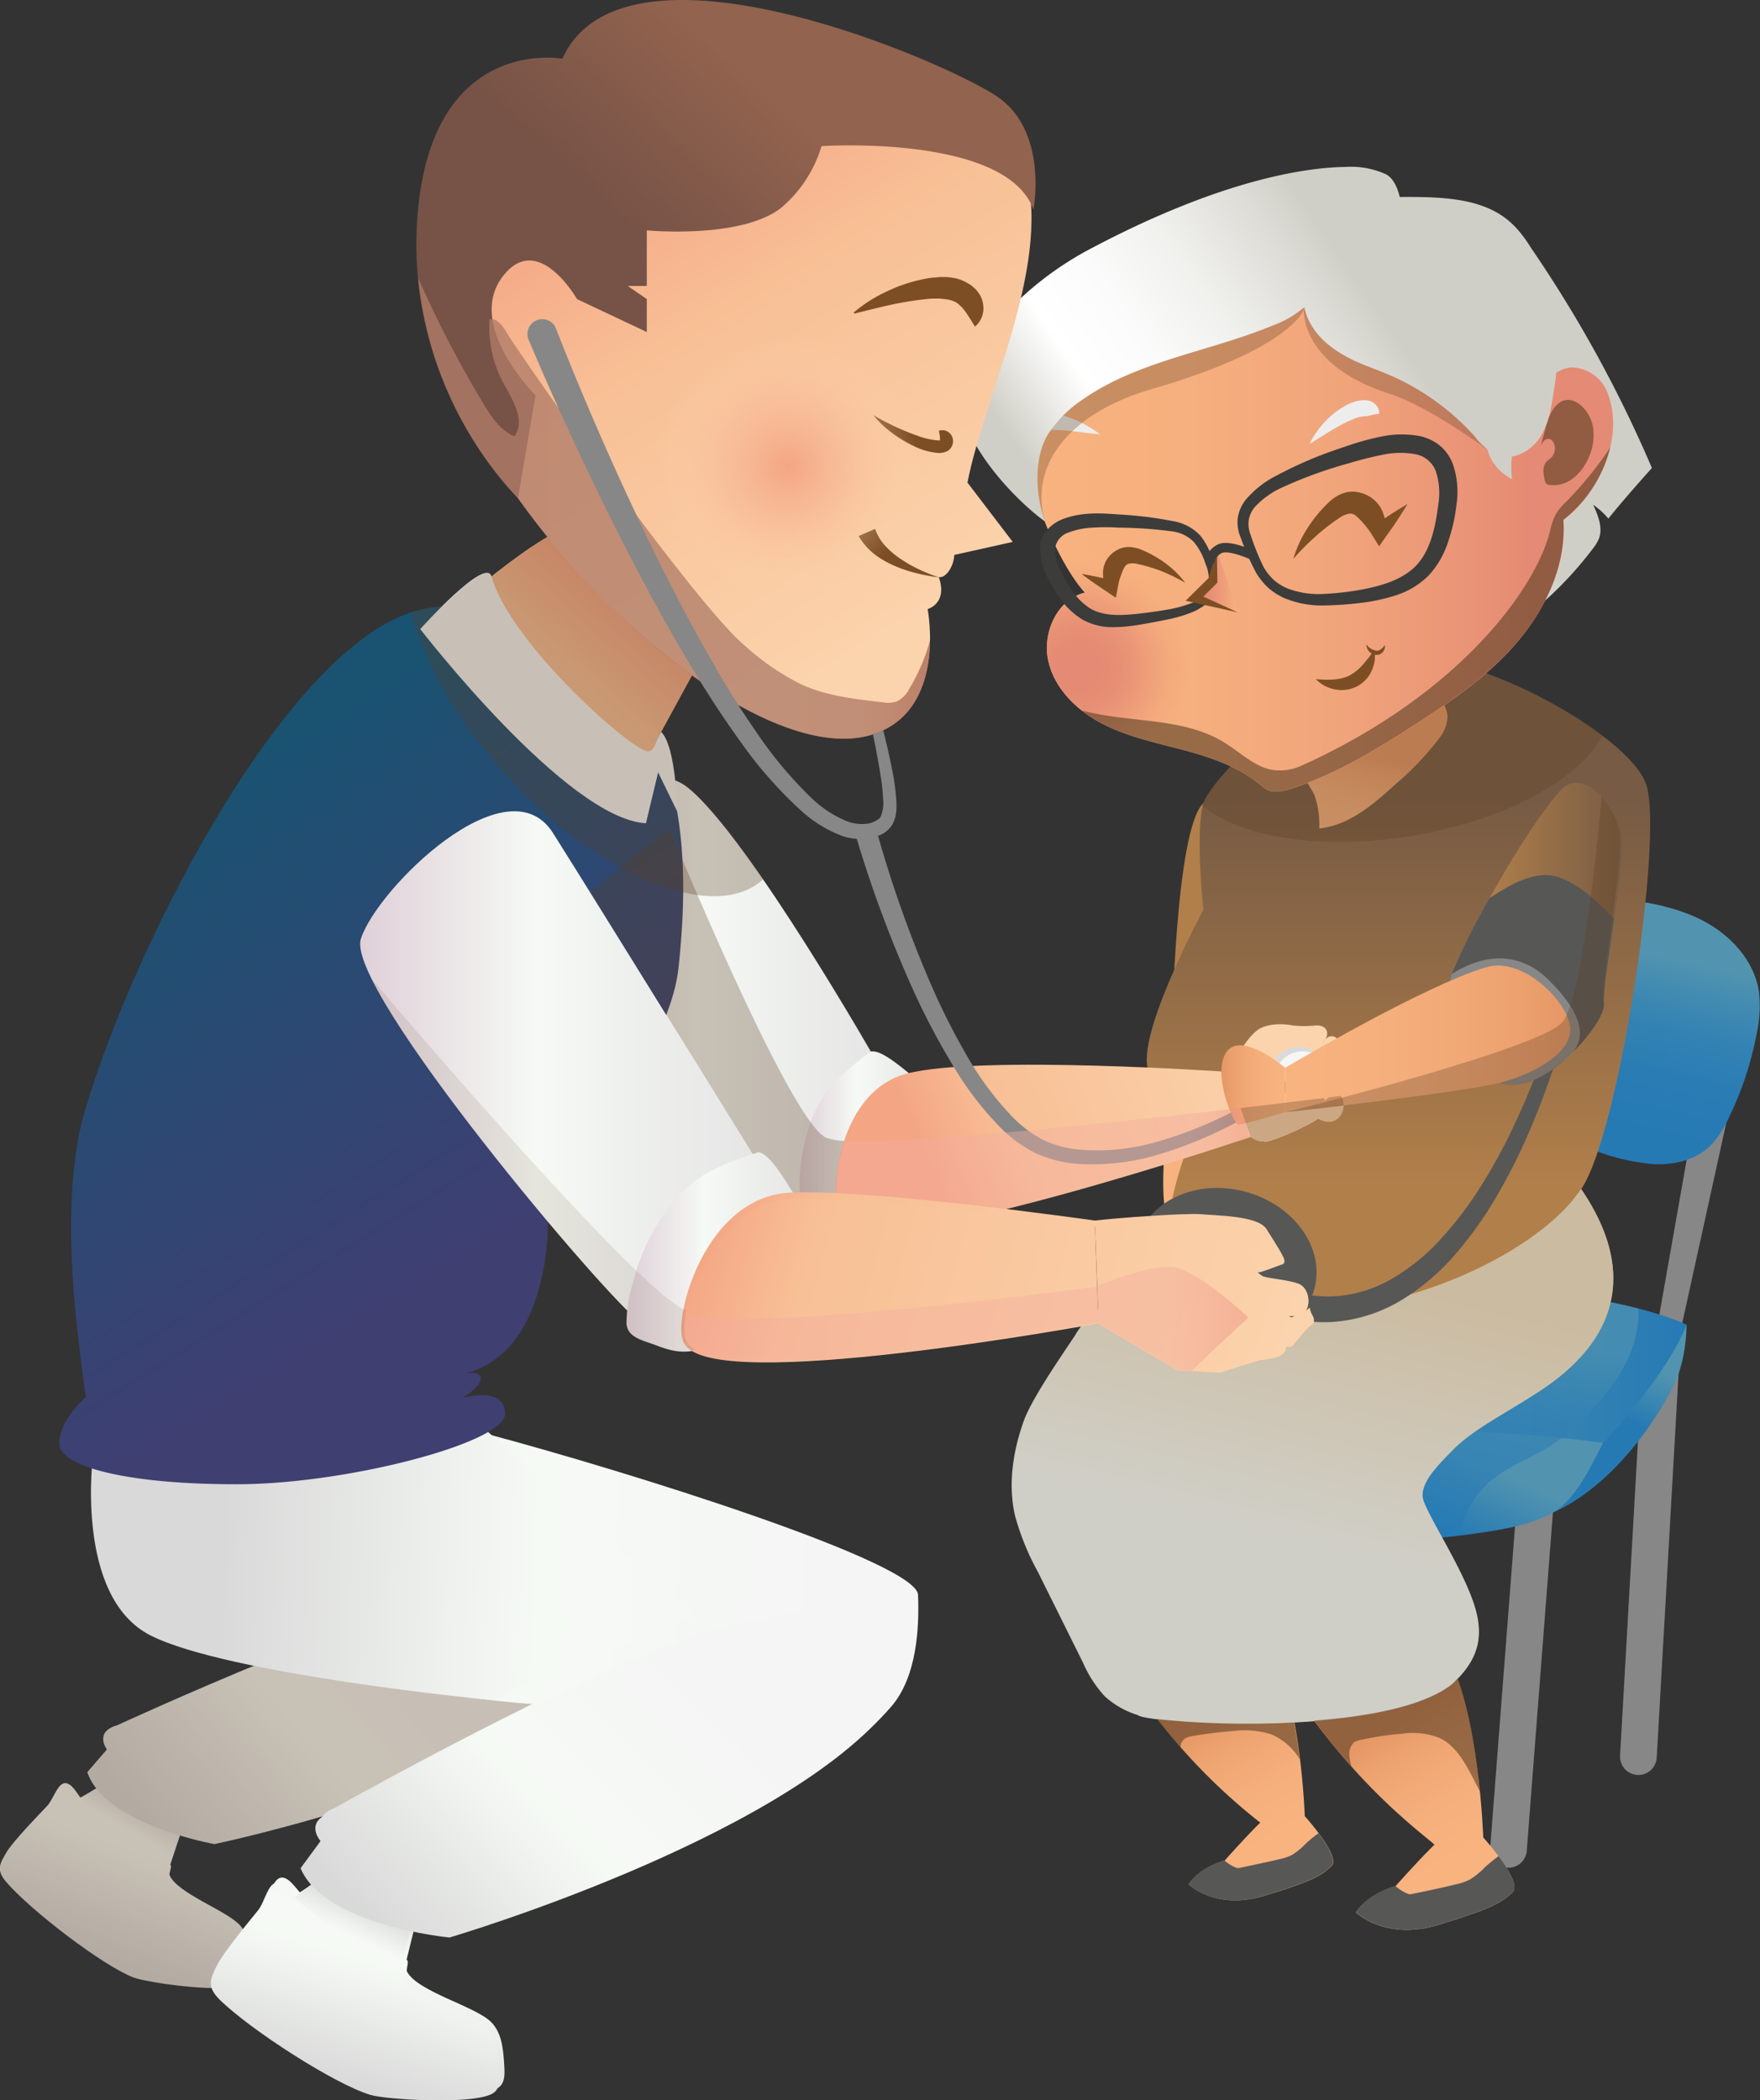 <svg xmlns="http://www.w3.org/2000/svg" xmlns:xlink="http://www.w3.org/1999/xlink" viewBox="0 0 307.24 366.49"><rect x="0" y="0" width="307.24" height="366.49" fill="#333333" stroke="none"/><defs><style>.cls-1,.cls-53,.cls-65,.cls-66,.cls-9{fill:none;}.cls-2{isolation:isolate;}.cls-3{fill:url(#Degradado_sin_nombre_322);}.cls-4{fill:url(#Degradado_sin_nombre_322-2);}.cls-5{fill:url(#Degradado_sin_nombre_322-3);}.cls-6,.cls-61,.cls-68{fill:#5b3e24;}.cls-6{opacity:0.3;}.cls-20,.cls-6,.cls-63,.cls-64,.cls-67,.cls-68,.cls-69,.cls-70{mix-blend-mode:multiply;}.cls-7{fill:url(#Degradado_sin_nombre_322-4);}.cls-8{fill:url(#Degradado_sin_nombre_322-5);}.cls-9{stroke:#878787;stroke-linecap:round;stroke-width:6.41px;}.cls-53,.cls-65,.cls-66,.cls-9{stroke-miterlimit:10;}.cls-10{fill:#878787;}.cls-11{fill:url(#Degradado_sin_nombre_408);}.cls-12{fill:url(#Degradado_sin_nombre_178);}.cls-13{fill:url(#Degradado_sin_nombre_178-2);}.cls-14{fill:url(#Degradado_sin_nombre_178-3);}.cls-15{fill:url(#Degradado_sin_nombre_11);}.cls-16{fill:#575756;}.cls-17{fill:url(#Degradado_sin_nombre_11-2);}.cls-18{fill:url(#Degradado_sin_nombre_404);}.cls-19{fill:url(#Degradado_sin_nombre_322-6);}.cls-20,.cls-69{opacity:0.62;}.cls-20{fill:url(#Degradado_sin_nombre_408-2);}.cls-21{fill:url(#Degradado_sin_nombre_322-7);}.cls-22{fill:url(#Degradado_sin_nombre_406);}.cls-23{fill:url(#Degradado_sin_nombre_406-2);}.cls-24{fill:url(#Degradado_sin_nombre_185);}.cls-25{fill:url(#Degradado_sin_nombre_39);}.cls-26{fill:url(#Degradado_sin_nombre_11-3);}.cls-27{fill:url(#Degradado_sin_nombre_38);}.cls-28{fill:url(#Degradado_sin_nombre_38-2);}.cls-29{fill:url(#Degradado_sin_nombre_11-4);}.cls-30{fill:#7d4e24;}.cls-31{fill:url(#Degradado_sin_nombre_38-3);}.cls-32{fill:url(#Degradado_sin_nombre_202);}.cls-33{fill:url(#Degradado_sin_nombre_202-2);}.cls-34{fill:url(#Degradado_sin_nombre_202-3);}.cls-35{fill:#f6f6f6;}.cls-36{fill:#dadada;}.cls-37{fill:url(#Degradado_sin_nombre_202-4);}.cls-38{fill:url(#Degradado_sin_nombre_202-5);}.cls-39{fill:url(#Degradado_sin_nombre_202-6);}.cls-40{fill:url(#Degradado_sin_nombre_202-7);}.cls-41{fill:url(#Degradado_sin_nombre_394);}.cls-42{fill:url(#Degradado_sin_nombre_20);}.cls-43{fill:url(#Degradado_sin_nombre_397);}.cls-44{fill:url(#Degradado_sin_nombre_11-5);}.cls-45{fill:#ededed;}.cls-46{fill:url(#Degradado_sin_nombre_398);}.cls-47{fill:url(#Degradado_sin_nombre_185-2);}.cls-48{fill:url(#Degradado_sin_nombre_405);}.cls-49{clip-path:url(#clip-path);}.cls-50{fill:url(#Degradado_sin_nombre_27);}.cls-51{fill:#3c3c3b;}.cls-52{fill:url(#Degradado_sin_nombre_40);}.cls-53{stroke:#3c3c3b;stroke-width:1.65px;}.cls-54{fill:url(#Degradado_sin_nombre_11-6);}.cls-55{fill:url(#Degradado_sin_nombre_163);}.cls-56{fill:url(#Degradado_sin_nombre_406-3);}.cls-57{fill:url(#Degradado_sin_nombre_406-4);}.cls-58{fill:url(#Degradado_sin_nombre_164);}.cls-59{fill:url(#Degradado_sin_nombre_164-2);}.cls-60{fill:url(#Degradado_sin_nombre_2);}.cls-61{opacity:0.6;mix-blend-mode:overlay;}.cls-62{fill:url(#Degradado_sin_nombre_394-2);}.cls-63,.cls-64,.cls-67{opacity:0.43;}.cls-63{fill:url(#Degradado_sin_nombre_1303);}.cls-64{fill:url(#Degradado_sin_nombre_1303-2);}.cls-65,.cls-66{stroke-width:1.11px;}.cls-65{stroke:url(#Degradado_sin_nombre_164-3);}.cls-66{stroke:url(#Degradado_sin_nombre_164-4);}.cls-67{fill:url(#Degradado_sin_nombre_1303-3);}.cls-68{opacity:0.11;}.cls-69{fill:url(#Degradado_sin_nombre_408-3);}.cls-70{fill:url(#Degradado_sin_nombre_404-2);}.cls-71{fill:url(#Degradado_sin_nombre_322-8);}.cls-72{fill:url(#Degradado_sin_nombre_322-9);}.cls-73{fill:url(#Degradado_sin_nombre_322-10);}.cls-74{fill:url(#Degradado_sin_nombre_322-11);}</style><linearGradient id="Degradado_sin_nombre_322" x1="5.31" y1="377.71" x2="3.49" y2="390.02" gradientTransform="translate(156.76 -40.46) rotate(21.43)" gradientUnits="userSpaceOnUse"><stop offset="0" stop-color="#d9d9d9"/><stop offset="0.5" stop-color="#f6faf5"/><stop offset="1" stop-color="#f5f5f5"/></linearGradient><linearGradient id="Degradado_sin_nombre_322-2" x1="28.63" y1="340.16" x2="72.14" y2="296.27" gradientTransform="translate(29.98 -16.77) rotate(4.58)" xlink:href="#Degradado_sin_nombre_322"/><linearGradient id="Degradado_sin_nombre_322-3" x1="11.48" y1="406.24" x2="11.48" y2="367.85" xlink:href="#Degradado_sin_nombre_322"/><linearGradient id="Degradado_sin_nombre_322-4" x1="46.32" y1="364.64" x2="44.26" y2="378.51" gradientTransform="matrix(0.96, 0.29, -0.29, 0.96, 124.48, -33.75)" xlink:href="#Degradado_sin_nombre_322"/><linearGradient id="Degradado_sin_nombre_322-5" x1="72.73" y1="340.91" x2="121.74" y2="291.47" gradientTransform="matrix(1, 0, 0, 1, 0, 0)" xlink:href="#Degradado_sin_nombre_322"/><linearGradient id="Degradado_sin_nombre_408" x1="272.95" y1="194.81" x2="281.82" y2="157.18" gradientUnits="userSpaceOnUse"><stop offset="0" stop-color="#267ab4"/><stop offset="0.27" stop-color="#297cb4"/><stop offset="0.49" stop-color="#3382b3"/><stop offset="0.69" stop-color="#448cb1"/><stop offset="0.81" stop-color="#5294af"/></linearGradient><linearGradient id="Degradado_sin_nombre_178" x1="290.28" y1="231.92" x2="283.18" y2="247.34" gradientUnits="userSpaceOnUse"><stop offset="0.4" stop-color="#5294af"/><stop offset="1" stop-color="#267ab4"/></linearGradient><linearGradient id="Degradado_sin_nombre_178-2" x1="182.54" y1="239.46" x2="294.42" y2="239.46" xlink:href="#Degradado_sin_nombre_178"/><linearGradient id="Degradado_sin_nombre_178-3" x1="237.07" y1="235.54" x2="227.81" y2="255.65" xlink:href="#Degradado_sin_nombre_178"/><linearGradient id="Degradado_sin_nombre_11" x1="252.99" y1="324.96" x2="239.51" y2="302.75" gradientUnits="userSpaceOnUse"><stop offset="0" stop-color="#f8b37f"/><stop offset="0.38" stop-color="#f5af7c"/><stop offset="0.75" stop-color="#eea471"/><stop offset="1" stop-color="#e59765"/></linearGradient><linearGradient id="Degradado_sin_nombre_11-2" x1="222.31" y1="320.87" x2="210.02" y2="300.61" xlink:href="#Degradado_sin_nombre_11"/><linearGradient id="Degradado_sin_nombre_404" x1="222.52" y1="267.43" x2="237.78" y2="205.25" gradientUnits="userSpaceOnUse"><stop offset="0" stop-color="#d0cfc7"/><stop offset="0.75" stop-color="#cbbba0"/></linearGradient><linearGradient id="Degradado_sin_nombre_322-6" x1="36.68" y1="272.06" x2="145.7" y2="275.78" gradientTransform="matrix(1, 0, 0, 1, 0, 0)" xlink:href="#Degradado_sin_nombre_322"/><linearGradient id="Degradado_sin_nombre_408-2" x1="262.5" y1="265.57" x2="271.8" y2="226.1" xlink:href="#Degradado_sin_nombre_408"/><linearGradient id="Degradado_sin_nombre_322-7" x1="38.91" y1="270.34" x2="149.15" y2="274.1" gradientTransform="matrix(1, 0, 0, 1, 0, 0)" xlink:href="#Degradado_sin_nombre_322"/><linearGradient id="Degradado_sin_nombre_406" x1="96.54" y1="175.6" x2="153.46" y2="175.6" gradientUnits="userSpaceOnUse"><stop offset="0" stop-color="#dfd0d8"/><stop offset="0.44" stop-color="#f6faf5"/><stop offset="0.64" stop-color="#eff1ee"/><stop offset="1" stop-color="#e5e5e5"/></linearGradient><linearGradient id="Degradado_sin_nombre_406-2" x1="139.56" y1="200.77" x2="162.57" y2="200.77" xlink:href="#Degradado_sin_nombre_406"/><linearGradient id="Degradado_sin_nombre_185" x1="-331.8" y1="-195.21" x2="-295.54" y2="-215.43" gradientTransform="translate(460.92 215.13) rotate(-19.09)" gradientUnits="userSpaceOnUse"><stop offset="0" stop-color="#fbd4ad"/><stop offset="0.04" stop-color="#fbd2ab"/><stop offset="0.65" stop-color="#f8c096"/><stop offset="0.94" stop-color="#f5ab88"/><stop offset="1" stop-color="#f4a684"/></linearGradient><linearGradient id="Degradado_sin_nombre_39" x1="-185.78" y1="47.77" x2="-223.84" y2="-52.87" gradientTransform="translate(261.14 148.93) rotate(-11.28)" gradientUnits="userSpaceOnUse"><stop offset="0.14" stop-color="#3f3f72"/><stop offset="1" stop-color="#1a5272"/></linearGradient><linearGradient id="Degradado_sin_nombre_11-3" x1="203.1" y1="191.7" x2="227.97" y2="191.7" xlink:href="#Degradado_sin_nombre_11"/><linearGradient id="Degradado_sin_nombre_38" x1="204.55" y1="162.55" x2="226.72" y2="162.55" gradientUnits="userSpaceOnUse"><stop offset="0.21" stop-color="#b17f4a"/><stop offset="1" stop-color="#775b44"/></linearGradient><linearGradient id="Degradado_sin_nombre_38-2" x1="244.13" y1="224.84" x2="244.13" y2="139.64" xlink:href="#Degradado_sin_nombre_38"/><linearGradient id="Degradado_sin_nombre_11-4" x1="235.48" y1="146.99" x2="239.44" y2="131.87" xlink:href="#Degradado_sin_nombre_11"/><linearGradient id="Degradado_sin_nombre_38-3" x1="252.92" y1="162.98" x2="283.15" y2="162.98" xlink:href="#Degradado_sin_nombre_38"/><linearGradient id="Degradado_sin_nombre_202" x1="-211.71" y1="-134.84" x2="-298.72" y2="-130.71" gradientTransform="translate(488.1 223.85) rotate(-20.07)" gradientUnits="userSpaceOnUse"><stop offset="0.27" stop-color="#fbd4ad"/><stop offset="0.31" stop-color="#fbd2ab"/><stop offset="0.82" stop-color="#f8c096"/><stop offset="0.97" stop-color="#f5ab88"/><stop offset="1" stop-color="#f4a684"/></linearGradient><linearGradient id="Degradado_sin_nombre_202-2" x1="-73.09" y1="0.6" x2="-160.1" y2="4.73" gradientTransform="translate(310.13 169.18) rotate(-13.14)" xlink:href="#Degradado_sin_nombre_202"/><linearGradient id="Degradado_sin_nombre_202-3" x1="-73.2" y1="-1.69" x2="-160.21" y2="2.44" gradientTransform="translate(310.13 169.18) rotate(-13.14)" xlink:href="#Degradado_sin_nombre_202"/><linearGradient id="Degradado_sin_nombre_202-4" x1="-73.32" y1="-4.26" x2="-160.33" y2="-0.13" gradientTransform="translate(310.13 169.18) rotate(-13.14)" xlink:href="#Degradado_sin_nombre_202"/><linearGradient id="Degradado_sin_nombre_202-5" x1="-73.15" y1="-0.64" x2="-160.16" y2="3.5" gradientTransform="translate(310.13 169.18) rotate(-13.14)" xlink:href="#Degradado_sin_nombre_202"/><linearGradient id="Degradado_sin_nombre_202-6" x1="-73.01" y1="2.32" x2="-160.02" y2="6.45" gradientTransform="translate(310.13 169.18) rotate(-13.14)" xlink:href="#Degradado_sin_nombre_202"/><linearGradient id="Degradado_sin_nombre_202-7" x1="-72.86" y1="5.5" x2="-159.87" y2="9.63" gradientTransform="translate(310.13 169.18) rotate(-13.14)" xlink:href="#Degradado_sin_nombre_202"/><linearGradient id="Degradado_sin_nombre_394" x1="204.9" y1="117.23" x2="258.5" y2="80.02" gradientUnits="userSpaceOnUse"><stop offset="0.25" stop-color="#fff"/><stop offset="0.44" stop-color="#fbfbfb"/><stop offset="0.65" stop-color="#f0f0ed"/><stop offset="0.87" stop-color="#deddd8"/><stop offset="1" stop-color="#d0cfc7"/></linearGradient><linearGradient id="Degradado_sin_nombre_20" x1="179.18" y1="89.83" x2="281.6" y2="89.83" gradientUnits="userSpaceOnUse"><stop offset="0" stop-color="#f8b37f"/><stop offset="0.28" stop-color="#f6af7e"/><stop offset="0.54" stop-color="#f1a47b"/><stop offset="0.79" stop-color="#e89176"/><stop offset="0.86" stop-color="#e58a74"/></linearGradient><linearGradient id="Degradado_sin_nombre_397" x1="256.45" y1="55.79" x2="263.45" y2="77.25" gradientUnits="userSpaceOnUse"><stop offset="0" stop-color="#fff"/><stop offset="0.22" stop-color="#ebebe8"/><stop offset="0.46" stop-color="#dcdbd5"/><stop offset="0.72" stop-color="#d3d2cb"/><stop offset="1" stop-color="#d0cfc7"/></linearGradient><linearGradient id="Degradado_sin_nombre_11-5" x1="209.4" y1="97.63" x2="218.44" y2="118.16" xlink:href="#Degradado_sin_nombre_11"/><linearGradient id="Degradado_sin_nombre_398" x1="175.33" y1="74.64" x2="228.92" y2="37.43" gradientUnits="userSpaceOnUse"><stop offset="0" stop-color="#d0cfc7"/><stop offset="0.25" stop-color="#fff"/><stop offset="0.44" stop-color="#fbfbfb"/><stop offset="0.65" stop-color="#f0f0ed"/><stop offset="0.87" stop-color="#deddd8"/><stop offset="1" stop-color="#d0cfc7"/></linearGradient><linearGradient id="Degradado_sin_nombre_185-2" x1="-85.9" y1="-48.09" x2="-120.32" y2="-139.11" gradientTransform="translate(258.31 137.43) rotate(-11.04)" xlink:href="#Degradado_sin_nombre_185"/><linearGradient id="Degradado_sin_nombre_405" x1="94.94" y1="65.3" x2="137.08" y2="19.37" gradientUnits="userSpaceOnUse"><stop offset="0.47" stop-color="#775347"/><stop offset="1" stop-color="#92634e"/></linearGradient><clipPath id="clip-path"><path class="cls-1" d="M180.59,69c7.56-16,27.28-23.27,44.66-26.49A47.24,47.24,0,0,1,241.33,42,35.21,35.21,0,0,1,269.56,69.5c-.44-2.72,2.18-5.34,4.94-5.38a6.9,6.9,0,0,1,6.21,4.67c2.93,8-1.86,17.47-7.77,21.95.51,7.74-3,15.34-8,21.24s-11.53,10.37-18.05,14.57c-6.81,4.4-13.82,8.65-21.55,11.11-1.61.52-3.57.88-4.83-.25-3.74-3.36-8.65-5.08-13.51-6.4s-9.85-2.33-14.34-4.6-8.52-6.07-9.65-11,1.5-10.79,6.37-12C184.27,97.9,175.81,79.11,180.59,69Z"/></clipPath><radialGradient id="Degradado_sin_nombre_27" cx="187.56" cy="-4.74" r="17.21" gradientTransform="translate(-31.02 122.1) scale(1.17 1.17)" gradientUnits="userSpaceOnUse"><stop offset="0.14" stop-color="#e58a74"/><stop offset="0.25" stop-color="#e58b74" stop-opacity="0.98"/><stop offset="0.36" stop-color="#e68d75" stop-opacity="0.93"/><stop offset="0.48" stop-color="#e89176" stop-opacity="0.84"/><stop offset="0.59" stop-color="#eb9677" stop-opacity="0.71"/><stop offset="0.71" stop-color="#ee9d79" stop-opacity="0.54"/><stop offset="0.83" stop-color="#f1a57b" stop-opacity="0.34"/><stop offset="0.95" stop-color="#f6af7e" stop-opacity="0.11"/><stop offset="1" stop-color="#f8b37f" stop-opacity="0"/></radialGradient><linearGradient id="Degradado_sin_nombre_40" x1="208.62" y1="101.46" x2="216.08" y2="101.46" gradientUnits="userSpaceOnUse"><stop offset="0.14" stop-color="#e58a74"/><stop offset="0.39" stop-color="#e89076"/><stop offset="0.72" stop-color="#efa07a"/><stop offset="1" stop-color="#f8b37f"/></linearGradient><linearGradient id="Degradado_sin_nombre_11-6" x1="224.35" y1="181.29" x2="274.13" y2="181.29" xlink:href="#Degradado_sin_nombre_11"/><linearGradient id="Degradado_sin_nombre_163" x1="213.22" y1="189.33" x2="224.35" y2="189.33" gradientUnits="userSpaceOnUse"><stop offset="0" stop-color="#e59765"/><stop offset="0.25" stop-color="#eea471"/><stop offset="0.62" stop-color="#f5af7c"/><stop offset="1" stop-color="#f8b37f"/></linearGradient><linearGradient id="Degradado_sin_nombre_406-3" x1="62.87" y1="186.22" x2="133.04" y2="186.22" xlink:href="#Degradado_sin_nombre_406"/><linearGradient id="Degradado_sin_nombre_406-4" x1="109.34" y1="218.46" x2="140.66" y2="218.46" xlink:href="#Degradado_sin_nombre_406"/><linearGradient id="Degradado_sin_nombre_164" x1="29.01" y1="121.11" x2="-70.9" y2="77.78" gradientTransform="translate(183.97 115.06) rotate(-8.05)" gradientUnits="userSpaceOnUse"><stop offset="0" stop-color="#fbd4ad"/><stop offset="0.06" stop-color="#fbd2ab"/><stop offset="0.82" stop-color="#f8c096"/><stop offset="0.97" stop-color="#f5ab88"/><stop offset="1" stop-color="#f4a684"/></linearGradient><linearGradient id="Degradado_sin_nombre_164-2" x1="23" y1="133.13" x2="-74.91" y2="90.67" xlink:href="#Degradado_sin_nombre_164"/><radialGradient id="Degradado_sin_nombre_2" cx="137.46" cy="81.38" r="22.77" gradientUnits="userSpaceOnUse"><stop offset="0" stop-color="#f4a684"/><stop offset="0.12" stop-color="#f5aa88" stop-opacity="0.91"/><stop offset="0.36" stop-color="#f6b491" stop-opacity="0.69"/><stop offset="0.71" stop-color="#f9c5a0" stop-opacity="0.33"/><stop offset="1" stop-color="#fbd4ad" stop-opacity="0"/></radialGradient><linearGradient id="Degradado_sin_nombre_394-2" x1="191.47" y1="97.88" x2="245.06" y2="60.67" xlink:href="#Degradado_sin_nombre_394"/><linearGradient id="Degradado_sin_nombre_1303" x1="73.01" y1="88.72" x2="162.35" y2="88.72" gradientUnits="userSpaceOnUse"><stop offset="0.17" stop-color="#f5ad9f"/><stop offset="0.51" stop-color="#f5aea0"/><stop offset="0.85" stop-color="#f5ad9f"/><stop offset="0.91" stop-color="#f2a295"/><stop offset="1" stop-color="#ea897d"/></linearGradient><linearGradient id="Degradado_sin_nombre_1303-2" x1="145.93" y1="202.36" x2="218.29" y2="202.36" xlink:href="#Degradado_sin_nombre_1303"/><linearGradient id="Degradado_sin_nombre_164-3" x1="228.73" y1="229.66" x2="227.69" y2="229.21" gradientTransform="matrix(1, 0, 0, 1, 0, 0)" xlink:href="#Degradado_sin_nombre_164"/><linearGradient id="Degradado_sin_nombre_164-4" x1="222.21" y1="247.16" x2="128.12" y2="206.36" gradientTransform="matrix(1, 0, 0, 1, 0, 0)" xlink:href="#Degradado_sin_nombre_164"/><linearGradient id="Degradado_sin_nombre_1303-3" x1="119.13" y1="230.16" x2="217.93" y2="230.16" xlink:href="#Degradado_sin_nombre_1303"/><linearGradient id="Degradado_sin_nombre_408-3" x1="283.33" y1="197.25" x2="292.19" y2="159.62" xlink:href="#Degradado_sin_nombre_408"/><linearGradient id="Degradado_sin_nombre_404-2" x1="237.96" y1="271.22" x2="253.21" y2="209.04" xlink:href="#Degradado_sin_nombre_404"/><linearGradient id="Degradado_sin_nombre_322-8" x1="53.27" y1="396.79" x2="53.27" y2="353.54" gradientTransform="matrix(0.96, 0.29, -0.29, 0.96, 124.48, -33.75)" xlink:href="#Degradado_sin_nombre_322"/><linearGradient id="Degradado_sin_nombre_322-9" x1="45.73" y1="365.74" x2="43.67" y2="379.61" gradientTransform="matrix(0.96, 0.29, -0.29, 0.96, 124.48, -33.75)" xlink:href="#Degradado_sin_nombre_322"/><linearGradient id="Degradado_sin_nombre_322-10" x1="71.86" y1="341.79" x2="120.86" y2="292.35" gradientTransform="matrix(1, 0, 0, 1, 0, 0)" xlink:href="#Degradado_sin_nombre_322"/><linearGradient id="Degradado_sin_nombre_322-11" x1="52.68" y1="397.88" x2="52.68" y2="354.64" gradientTransform="matrix(0.96, 0.29, -0.29, 0.96, 124.48, -33.75)" xlink:href="#Degradado_sin_nombre_322"/></defs><g class="cls-2"><g id="Capa_2" data-name="Capa 2"><g id="Capa_1-2" data-name="Capa 1"><path class="cls-3" d="M7,317.28c6.76,4.82,13.55,9.66,21,13.3l4.07-12.27a36.89,36.89,0,0,1-6.14-4.39c-1.41-1.23-2.91-3.83-4.92-3.6-2.19.25-5.05,2.41-7,3.39C13.22,314.09,7.45,317.61,7,317.28Z"/><path class="cls-4" d="M113.22,275.49c-.19,4.75-1.1,12.49-5.49,16.83-19,18.78-70.29,29.49-70.29,29.49s-19.14-3.37-22.19-12.55l3.42-3.95s-2.31-3.07,1.78-4.22c0,0,48.59-22.4,65.61-24.31S113.22,275.49,113.22,275.49Z"/><path class="cls-5" d="M14,313.68c1.05,1.41,9,9,13.13,11,.77.38,2.23.13,2.67.86.19.34-.35,1.37-.19,1.73,1.39,3.21,10,6.14,12.33,8.78,1.54,1.76,1.57,4.34,1.52,6.68,0,1.21,0,2.64-.94,3.41-2.35,1.94-16.76-.1-19.24-1.06C17.91,343,5.55,333.53,1.22,328.57c-2-2.25-1.22-3.36-.1-5.28s5.67-6.6,7.13-8.14c.88-.93,1.58-3.1,2.5-3.74C12.06,310.5,13.25,312.64,14,313.68Z"/><path class="cls-6" d="M113.22,275.49s-10.13-.62-27.16,1.29-65.61,24.31-65.61,24.31c-4.09,1.15-1.78,4.22-1.78,4.22l-3.42,3.95a9.72,9.72,0,0,0,1.56,2.83c-1,.59-2,1.19-2.78,1.6h0c-.77-1-2-3.18-3.27-2.27-.92.64-1.62,2.81-2.5,3.74-1.46,1.54-6,6.22-7.13,8.14s-1.86,3,.1,5.28c4.33,5,16.69,14.45,22.08,16.53,2.48,1,16.89,3,19.24,1.06.94-.77.91-2.2.94-3.41.05-2.34,0-4.92-1.52-6.68-2.29-2.64-10.94-5.57-12.33-8.78-.16-.36.38-1.39.19-1.73l-.12-.13c.56-1.71,1.13-3.41,1.69-5.12a58.77,58.77,0,0,0,6,1.5s51.24-10.71,70.29-29.49C112.12,288,113,280.24,113.22,275.49Z"/><path class="cls-7" d="M44.75,334.9c8,4.8,16.08,9.62,24.77,13L73,333.8a42.37,42.37,0,0,1-7.28-4.38c-1.7-1.26-3.62-4-5.85-3.6-2.43.48-5.45,3.16-7.57,4.44C51.46,330.76,45.3,335.22,44.75,334.9Z"/><path class="cls-8" d="M160.26,278.41c.21,5.35-.11,14.12-4.66,19.39-19.69,22.8-76.26,39.44-76.26,39.44s-21.79-2.06-26-12.09l3.48-4.74s-2.87-3.24,1.62-4.91c0,0,52.53-29.51,71.48-33.19S160.26,278.41,160.26,278.41Z"/><line class="cls-9" x1="289.83" y1="239.46" x2="286.01" y2="306.55"/><line class="cls-9" x1="268.04" y1="261.84" x2="263.33" y2="322.74"/><path class="cls-10" d="M305,179.37,291.7,239.83a1.91,1.91,0,0,1-3.74-.75l10.78-61a3.2,3.2,0,1,1,6.31,1.11Z"/><path class="cls-11" d="M246.4,184.69A47.18,47.18,0,0,1,250,165.78a11.49,11.49,0,0,1,9.83-8.12c7.45-1.71,15.21-1.62,22.81-.79,5.23.57,10.53,1.53,15.14,4.07s8.47,6.89,9.27,12.09a21.72,21.72,0,0,1-.35,7.14,57.77,57.77,0,0,1-5,15.08,16.9,16.9,0,0,1-3.1,4.67c-2.53,2.48-6.26,3.4-9.8,3.25a39,39,0,0,1-10.32-2.35L263.72,196c-1.42-.46-3.1-1.24-3.18-2.73Z"/><path class="cls-12" d="M271.17,263.94c12.54-5.71,20.28-20.33,21.59-23.4a28.45,28.45,0,0,0,1.66-9.35L275.8,249.35Z"/><path class="cls-13" d="M279.88,251.81s11.11-11.75,14.54-20.62c0,0-13.93-7.37-54.47-7.37l-57.41,31.27Z"/><path class="cls-14" d="M179.18,252A49.38,49.38,0,0,0,183,262.46a4.77,4.77,0,0,0,2,2.38,7.57,7.57,0,0,0,2.36.58c23.91,3.24,48.56,5.58,72.36,1.88,4-.63,8.11-1.47,11.4-3.36,3.69-2.12,6.14-7.09,8.71-12.13C239.42,246.14,179.18,252,179.18,252Z"/><path class="cls-15" d="M219.77,284.93c12.75,24.36,29.55,35.71,30.64,37,0,0-1.68,1.51-6.82,7.25,0,0-4.55,1.09-6.9,4.54,0,0,5.09,5.07,14.52,2.17s10.8-3.81,12.8-5.62-5.08-9.61-5.08-9.61-.73-22.28-6.53-32.25S225.21,273.68,219.77,284.93Z"/><path class="cls-16" d="M251.21,335.87c9.42-2.9,10.8-3.81,12.8-5.62,1.13-1-.65-4-2.4-6.33a26,26,0,0,0-2.38,1.93,13.56,13.56,0,0,1-2.64,2.16,10.39,10.39,0,0,1-2.5.85c-2.5.61-5,1.13-7.53,1.65a1.58,1.58,0,0,1-.61.05,7.21,7.21,0,0,1-2.34-1.42l0,0s-4.55,1.09-6.9,4.54C236.69,333.7,241.78,338.77,251.21,335.87Z"/><path class="cls-17" d="M192,284.35A104.15,104.15,0,0,0,220,318.08s-1.53,1.38-6.22,6.62c0,0-4.15,1-6.29,4.13,0,0,4.64,4.63,13.24,2s9.85-3.48,11.67-5.13-4.63-8.76-4.63-8.76-.67-20.33-6-29.42S197,274.1,192,284.35Z"/><path class="cls-16" d="M220.69,330.82c8.59-2.65,9.85-3.48,11.67-5.13,1-.94-.59-3.62-2.19-5.77a24.18,24.18,0,0,0-2.17,1.76,12.48,12.48,0,0,1-2.4,2,9.17,9.17,0,0,1-2.28.78c-2.28.55-4.57,1-6.87,1.51a1.5,1.5,0,0,1-.56,0,6.65,6.65,0,0,1-2.13-1.29l0,0s-4.15,1-6.29,4.13C207.45,328.83,212.09,333.46,220.69,330.82Z"/><path class="cls-18" d="M268.57,242.74c10.39-6.7,19.2-18,7.47-35.24l-67.42,15.43s-15.09-.07-21,10.19h0c-2.76,4.13-7.54,11.06-8.91,14.87-1.88,5.25-2.76,11-1.54,16.44a44.41,44.41,0,0,0,4,9.86q3.94,7.92,7.88,15.85a21.07,21.07,0,0,0,3.82,5.9,15.1,15.1,0,0,0,6.4,3.44c4.84,1.43,42.48,3.44,54.08-5.44,3.95-3.68,6.11-7.49,4-14-2.29-7.06-9-16.81-9-19,0-2.5,2.16-4.88,5.46-8.2C257.26,249.28,262.79,246.57,268.57,242.74Z"/><path class="cls-19" d="M84.74,250.17c25,6.65,75.82,22.59,75.52,28.24S134.4,302.59,85.2,296.63s-45.9-18.22-45.9-18.22Z"/><path class="cls-20" d="M286,228.59a1.94,1.94,0,0,1,0-.24c-1.41-.36-3-.73-4.86-1.1-1.59,6.71-6.83,11.8-12.55,15.49s-11.31,6.54-14.82,10c-3.3,3.32-5.46,5.7-5.46,8.2,0,1.07,1.58,3.91,3.47,7.34,1.08-.11,2.15-.23,3.23-.36a21.19,21.19,0,0,1,.5-2.45,15,15,0,0,1,3.95-6.36c3.27-3.1,7.76-4.54,11.54-7a36.93,36.93,0,0,0,6.14-5.31C282,241.82,286.32,235.54,286,228.59Z"/><path class="cls-21" d="M16.27,253.59s-3.41,25,10,31.81,59,11.23,59,11.23L121.37,282,82.05,247.1Z"/><path class="cls-22" d="M143,215.39c-5.87-1.52-10.62-6.47-17.26-13.53s-29.05-30-29.22-38.41,13-34.56,23.65-25.92S153.46,186,153.46,186Z"/><path class="cls-23" d="M141.05,197.17c2.07-6.62,5.41-9.51,11-13.67,2.06-.36,6.16,3.5,9.45,6.11a2.75,2.75,0,0,1,1,1.16,2.71,2.71,0,0,1,.06,1.1c-.43,4.76-.45,9.76-1.3,14.45-.62,3.37-4.4,6.63-6.81,9s-4.73,2.84-7.92,2.72c-2.28-.09-4.8.35-5.67-1.82a22,22,0,0,1-1.13-6A34,34,0,0,1,141.05,197.17Z"/><path class="cls-24" d="M74.07,111S86.09,99,96.74,93l28.76,16.27-10.85,19.88,1.92,11.73Z"/><path class="cls-25" d="M114.65,129.13c-1.66,14.84-22-25-37.73-23.32a29.92,29.92,0,0,0-3.49.59c-23,5.34-50.13,58.49-58.64,87.58-4.91,16.79-.85,41.76.19,49.86,0,0-4.7,4-4.64,8.09s12.18,7.13,31.2,7.09,46.62-7.24,46.62-12.27S80.6,244,80.6,244s3.38-1.87,3.3-3.51-4.1-.48-4.1-.48a15.92,15.92,0,0,0,10.56-6.83c3.66-5.11,6.1-14.88,5-24.47,0,0,21.24-23.25,23.07-39.69C120.67,148.61,118.05,137.61,114.65,129.13Z"/><path class="cls-26" d="M206.18,177.55c-.54,0-.33-.88,0-1.25a26.49,26.49,0,0,1,8.91-5.69,4.15,4.15,0,0,1,2.9-.32,4.29,4.29,0,0,1,1.71,1.43,46.84,46.84,0,0,1,5.76,8.85c1.63,3.27,2.89,6.91,2.32,10.51-.82,5.12-23.26,23.13-23.78,22.15C201,207.5,206.18,177.55,206.18,177.55Z"/><path class="cls-27" d="M210.08,140.13c-5,4.66-5.53,41.16-5.53,41.16s1.59,6.87,9.93,4,12.24-13.05,12.24-13.05S218.65,132.13,210.08,140.13Z"/><path class="cls-28" d="M244.6,114.69c13.37-1,39.63,13.48,42.75,22.12s-4.5,60.57-11.31,70.69-29.26,22.8-57.72,22-5.9-40.36-5.9-40.36-8.13,3.37-11.63-1.69,9.29-28.67,9.29-28.67-1.49-13.55,0-18.61C211.42,135.59,231.57,115.66,244.6,114.69Z"/><path class="cls-29" d="M230.3,144.57c5.2-.51,9.44-4.2,13.31-7.71a50.58,50.58,0,0,0,7.61-8,6.32,6.32,0,0,0,1.47-4,6.51,6.51,0,0,0-.95-2.52,35.11,35.11,0,0,0-4.06-5.7c-2.9,4.25-7.11,7.4-11.24,10.47l-5,3.71c-1,.71-4,2.26-4.25,3.43-.16.86,2,3.67,2.33,4.69A15.28,15.28,0,0,1,230.3,144.57Z"/><path class="cls-30" d="M229.62,117.55a1,1,0,0,1,.36.79,2.06,2.06,0,0,1-.15.82,2.44,2.44,0,0,1-1,1.3,9.08,9.08,0,0,0,.49-1.44c.05-.24.07-.48.12-.71a5.1,5.1,0,0,0,.11-.73Z"/><path class="cls-16" d="M274.56,174.51a141.13,141.13,0,0,1-7.67,23.12,100.87,100.87,0,0,1-5.51,10.94,66.33,66.33,0,0,1-7.15,10.11,39.24,39.24,0,0,1-9.6,8.22,26.83,26.83,0,0,1-12.4,3.82,30.16,30.16,0,0,1-12.75-2.35,50.89,50.89,0,0,1-11-6.32l3.2-4.16a46.6,46.6,0,0,0,9.68,6,25.41,25.41,0,0,0,10.73,2.36,22.51,22.51,0,0,0,10.54-2.89,35.58,35.58,0,0,0,8.89-7.14,63.26,63.26,0,0,0,7.08-9.35,97.37,97.37,0,0,0,5.69-10.44,137.4,137.4,0,0,0,8.27-22.4Z"/><path class="cls-31" d="M272.44,137.93c-6.76,7.46-17,26.7-18.94,31.86s1.07,16.36,8.39,19.16S280.4,178.4,280,175.17s4.09-25.83,3-30.35S276.16,133.82,272.44,137.93Z"/><path class="cls-16" d="M281.74,160.35c-2.12-2.27-5.42-5.66-9.39-7.18-4.38-1.67-9.4,1.69-12.32,3.57a122,122,0,0,0-6.53,13c-1.94,5.17,1.07,16.36,8.39,19.16S280.4,178.4,280,175.17C279.76,173.55,280.79,167,281.74,160.35Z"/><ellipse class="cls-16" cx="214" cy="220.71" rx="13.2" ry="16" transform="translate(-55.25 369.09) rotate(-74.74)"/><path class="cls-32" d="M214.38,187.06s-43.22-3-56,.28-13.8,22.85-11.51,26.09c5.22,7.37,71.4-15,71.4-15Z"/><path class="cls-33" d="M220.68,199.28c1.61,0,10.09-3.79,10.29-4.89s.75-11.84-1.28-12.3-10.71,2.3-10.71,2.3Z"/><path class="cls-34" d="M214.38,187.06s3.06-6.14,5.48-7.51,5.89-.58,5.89-.58a20.64,20.64,0,0,0,3.78,0c1.74-.19,2.5.92,2,2.08s-2.76,2-2.76,2-4-.23-4.67,1.69c1.15.25,2.16,1,1.64,4.65s-1.07,3.32-2,6.3-2.87,4.67-5.51,2.66Z"/><path class="cls-35" d="M85.8,100.59c-1-3.54-12.44,9.19-12.44,9.19s25.54,33.13,39.4,33.89l2.13-8.88,3.31,6.79s-.12-11.17-2.78-13.86l-.77,1.41s-.39,1.78-1.39,2C110.81,131.54,89.11,112.42,85.8,100.59Z"/><path class="cls-30" d="M153,89.35a4.49,4.49,0,0,1-.8,4,2.88,2.88,0,0,1-2.06,1,2.47,2.47,0,0,1-2-.84A10.42,10.42,0,0,0,150,93a3.93,3.93,0,0,0,1.15-.75A15.6,15.6,0,0,0,153,89.35Z"/><circle class="cls-36" cx="226.72" cy="187.65" r="4.96"/><circle class="cls-35" cx="227.39" cy="188.44" r="4.96"/><path class="cls-37" d="M230.82,184.2a2.54,2.54,0,0,1,.28-2.53,2.12,2.12,0,0,1,.87-.73,1.31,1.31,0,0,1,1.11.05,1.74,1.74,0,0,1,.74,1.29,3.54,3.54,0,0,1-.33,2.2,2.6,2.6,0,0,1-1.74,1.33,3.13,3.13,0,0,1-1.78-.26,1.74,1.74,0,0,1-.93-.73,1.66,1.66,0,0,1,.23-1.57,3.9,3.9,0,0,1,2-1.62"/><path class="cls-38" d="M232.09,187.61a2.51,2.51,0,0,1,.27-2.53,2,2,0,0,1,.87-.72,1.3,1.3,0,0,1,1.11,0,1.74,1.74,0,0,1,.74,1.3,3.49,3.49,0,0,1-.33,2.2,2.59,2.59,0,0,1-1.74,1.32,3.12,3.12,0,0,1-1.78-.25,1.84,1.84,0,0,1-.93-.73,1.66,1.66,0,0,1,.23-1.57,3.92,3.92,0,0,1,2-1.62"/><path class="cls-39" d="M232.06,190.7a2.49,2.49,0,0,1,.28-2.53,2.06,2.06,0,0,1,.87-.73,1.34,1.34,0,0,1,1.11,0,1.78,1.78,0,0,1,.73,1.3,3.54,3.54,0,0,1-.32,2.2,2.6,2.6,0,0,1-1.74,1.33,3.16,3.16,0,0,1-1.79-.26,1.72,1.72,0,0,1-.92-.73,1.64,1.64,0,0,1,.23-1.57,3.9,3.9,0,0,1,2-1.62"/><path class="cls-40" d="M231.5,194.17a2.54,2.54,0,0,1,.28-2.53,1.93,1.93,0,0,1,.87-.73,1.34,1.34,0,0,1,1.11,0,1.76,1.76,0,0,1,.74,1.3,3.54,3.54,0,0,1-.33,2.2,2.6,2.6,0,0,1-1.74,1.33,3.26,3.26,0,0,1-1.79-.26,1.76,1.76,0,0,1-.92-.73,1.66,1.66,0,0,1,.23-1.57,3.9,3.9,0,0,1,2-1.62"/><circle class="cls-10" cx="94.9" cy="58.75" r="3.74"/><path class="cls-10" d="M152.91,144.55a208.91,208.91,0,0,0,9.35,26.65,119.25,119.25,0,0,0,6.28,12.6,54.36,54.36,0,0,0,8.23,11.14,20.74,20.74,0,0,0,5.36,4,18.86,18.86,0,0,0,6.41,1.7,37.46,37.46,0,0,0,13.67-1.45,72.33,72.33,0,0,0,13-5.19,91.45,91.45,0,0,0,12.05-7.32l1,1.34a95,95,0,0,1-12.18,7.71,73.36,73.36,0,0,1-13.33,5.59,39.79,39.79,0,0,1-14.51,1.79,21.62,21.62,0,0,1-7.33-1.81,23.48,23.48,0,0,1-6.12-4.37A57,57,0,0,1,166,185.34a121.66,121.66,0,0,1-6.69-12.8,213.47,213.47,0,0,1-10-27Z"/><path class="cls-6" d="M279.71,128.4c-9.58-7.29-25.62-14.42-35.14-13.71-13,1-33.18,20.9-34.52,25.44-.09.09-.18.23-.28.34,6.46,5.63,20.77,8,36.64,5.41C262.72,143.19,275.77,136,279.71,128.4Z"/><path class="cls-41" d="M261.4,47.09c-.89,4.13-5.65,6-8.35,9.24-2,2.43-2.85,5.64-3.23,8.78-1.5,12.33,3,24.56,8,35.93,1.49,3.36,3.06,6.86,2.85,10.53A63.51,63.51,0,0,0,278,95.82,7.46,7.46,0,0,0,279.12,94c.72-1.92-.14-4-1-5.9a12.65,12.65,0,0,1,2.65,2.41c2.4-3.06,7.6-8.84,7.6-8.84a223.33,223.33,0,0,0-22.28-40.11Z"/><path class="cls-42" d="M180.59,69c7.56-16,27.28-23.27,44.66-26.49A47.24,47.24,0,0,1,241.33,42,35.21,35.21,0,0,1,269.56,69.5c-.44-2.72,2.18-5.34,4.94-5.38a6.9,6.9,0,0,1,6.21,4.67c2.93,8-1.86,17.47-7.77,21.95.51,7.74-3,15.34-8,21.24s-11.53,10.37-18.05,14.57c-6.81,4.4-13.82,8.65-21.55,11.11-1.61.52-3.57.88-4.83-.25-3.74-3.36-8.65-5.08-13.51-6.4s-9.85-2.33-14.34-4.6-8.52-6.07-9.65-11,1.5-10.79,6.37-12C184.27,97.9,175.81,79.11,180.59,69Z"/><path class="cls-43" d="M264.34,77.62a14.68,14.68,0,0,0-.36,6,8.23,8.23,0,0,1-4.64-7.38,4.13,4.13,0,0,1,.48-2.05,4.76,4.76,0,0,1,1.84-1.57c1.25-.71,3.85-2,4.52,0C266.72,74.33,264.79,76.12,264.34,77.62Z"/><polyline class="cls-44" points="212.44 96.04 211.7 101.33 208.63 104.36 216.08 106.87"/><path class="cls-45" d="M228.59,77.49a12.52,12.52,0,0,1,1.18-2,15.47,15.47,0,0,1,3.63-3.76c.4-.28.81-.55,1.22-.79a8.31,8.31,0,0,1,1.34-.65,5.3,5.3,0,0,1,2.92-.39,2.51,2.51,0,0,1,1.74,1.42,1.65,1.65,0,0,1,.11.93l-.07,0a5.66,5.66,0,0,0-.81.09c-.43.07-.87.23-1.3.29a5.69,5.69,0,0,0-1.64.26,18.48,18.48,0,0,0-2.19.94c-1.51.75-3,1.71-4.16,2.43S228.59,77.49,228.59,77.49Z"/><path class="cls-45" d="M192,75.78s-1.11-.08-2.67-.28-3.61-.43-5.56-.46a18.46,18.46,0,0,0-2.76.12,5.44,5.44,0,0,0-1.05.24c-.3.09-.54.23-.79.3-.47.15-1,.21-1.5.35a7.67,7.67,0,0,0-.9.31l-.09,0a1.87,1.87,0,0,1-.35-1A2.9,2.9,0,0,1,177.4,73a4.16,4.16,0,0,1,1.52-.75,7.75,7.75,0,0,1,1.73-.31,10.82,10.82,0,0,1,1.71,0c.56,0,1.12.12,1.68.22a17.73,17.73,0,0,1,5.67,2.11A16.08,16.08,0,0,1,192,75.78Z"/><path class="cls-30" d="M229.71,118.52c2.34.2,4.42.15,6-.71a8.45,8.45,0,0,0,2.12-1.73c.36-.35.63-.79,1-1.18a10.18,10.18,0,0,1,1.13-1.34,7.47,7.47,0,0,1,0,1.83,7.24,7.24,0,0,1-.55,1.77,5.7,5.7,0,0,1-2.75,2.73,5.87,5.87,0,0,1-3.83.37A6.11,6.11,0,0,1,229.71,118.52Z"/><path class="cls-30" d="M238.53,112.46a2.66,2.66,0,0,0,1.69,1.09c.52.09,1.1-.32,1.53-1a1.44,1.44,0,0,1-.33,1.21,1.41,1.41,0,0,1-1.31.52A1.83,1.83,0,0,1,238.53,112.46Z"/><path class="cls-10" d="M270.33,171c-6.53-6.48-13.88-3-16.91-1-1.78,5.25,1.24,16.18,8.46,18.94,2.66,1,5.84-.1,8.78-2.09l2.6-2c.39-.34.76-.68,1.13-1C276.25,181.73,277.4,178,270.33,171Z"/><path class="cls-6" d="M227.61,54s-2.05,6.8-26.46,13.87c-13.94,4-21.7,12.93-18.7,23.21L174,66.75l51.29-24.26,5.83,3.75Z"/><path class="cls-46" d="M232.74,43.6c-1,3.43-2,7-4.52,9.55a18.28,18.28,0,0,1-6.06,3.66c-11.08,4.6-23.61,6.12-33.39,13.07A21.21,21.21,0,0,0,183,75.71c-2.57,4.06-2.31,10.88-.51,15.34-4.54-3.19-14.9-13.42-14.9-22.14,0-3.94,2.29-7.51,4.77-10.58a57,57,0,0,1,17.26-14.52c24.29-13,39.33-14.6,45.3-14.68a14.78,14.78,0,0,1,7,1.27c2.13,1.09,2.77,4.88,2.89,7.27a7.07,7.07,0,0,1-3.46,6,16.24,16.24,0,0,1-6.86,2.12"/><path class="cls-47" d="M80.94,71c14.51,30.38,51.7,62.7,70.9,57.3,13.64-3.85,10.1-22,10.1-22s3.57-1,1.94-5.59c1.27.25,2.64-1.95,2.71-3.87l10.2-2.27-7.9-10.35c3-15.6,15.37-39,9.72-55.9-2.88-8.58-38.79-21.45-64.67-12.09C89,25.28,73.82,56.11,80.94,71Z"/><path class="cls-48" d="M90.42,86.94,93.48,69S81.41,57,87.59,48.48s13.13,3.71,13.13,3.71l12.19,5.75V52.19l-3.32-2.29h3.32V40.2s16.37,1.56,23.4-3.89a22.49,22.49,0,0,0,7.1-10.81s32.26-2.14,37,11.09c0,0,2.62-13.58-6.25-19.68s-65.2-30.5-76-6.66c0,0-22.43-4.16-25.21,26.62S90.42,86.94,90.42,86.94Z"/><path class="cls-30" d="M163.88,100.74a27.55,27.55,0,0,1-3.8-.69,23.21,23.21,0,0,1-3.73-1.22,16.5,16.5,0,0,1-3.55-2,10.91,10.91,0,0,1-2.9-3.29l2.87-1.24a8.36,8.36,0,0,0,1.62,2.8,14.66,14.66,0,0,0,2.7,2.35,23.64,23.64,0,0,0,3.25,1.87A28.73,28.73,0,0,0,163.88,100.74Z"/><path class="cls-30" d="M163.88,75.19a1.78,1.78,0,0,1,1.45.08,1.89,1.89,0,0,1,1,1.32,2,2,0,0,1-.09,1.1,1.91,1.91,0,0,1-.81,1,3.11,3.11,0,0,1-1.62.36,11.81,11.81,0,0,1-4.46-1.29,22.55,22.55,0,0,1-3.74-2.29,16.9,16.9,0,0,1-3.12-3l0,0a45.1,45.1,0,0,0,7.58,3.54,13.16,13.16,0,0,0,3.73.85,1,1,0,0,0,.43-.06s-.11.11-.15.18,0,.08,0,0A5.4,5.4,0,0,0,163.88,75.19Z"/><path class="cls-30" d="M170.2,57c-.77-1.23-1.27-2.11-1.79-2.76a6.83,6.83,0,0,0-1.39-1.4,4.67,4.67,0,0,0-1-.44,7,7,0,0,0-1.27-.22l-.68-.07c-.23,0-.48,0-.72,0-.48,0-1,0-1.5.07a56.84,56.84,0,0,0-6.28,1c-2.11.46-4.24,1-6.41,1.55l-.12-.21a25.57,25.57,0,0,1,5.75-3.65,27.21,27.21,0,0,1,6.56-2.19,12.8,12.8,0,0,1,1.8-.25c.31,0,.61-.07.93-.08s.65,0,1,0a10.13,10.13,0,0,1,2,.28,7.41,7.41,0,0,1,2,.88l.49.3.45.4a5.62,5.62,0,0,1,.44.41l.35.48a3.94,3.94,0,0,1,.55,1,4.32,4.32,0,0,1,.27,1.1A4.16,4.16,0,0,1,170.2,57Z"/><path class="cls-6" d="M227.61,54s-.79,9.7,15,14.73c6.92,2.21,17,9.71,17,9.71L246.1,55.79Z"/><g class="cls-49"><circle class="cls-50" cx="187.6" cy="116.58" r="20.06"/></g><path class="cls-51" d="M218.3,93.28A41,41,0,0,0,220.61,99a9.73,9.73,0,0,0,1.81,2.26,8.81,8.81,0,0,0,2.46,1.48,15.35,15.35,0,0,0,5.83.93,51.58,51.58,0,0,0,6.13-.63c4-.67,8.11-1.8,10.58-4.56s3.24-7,3.72-10.88a12,12,0,0,0-.53-5.46,4.7,4.7,0,0,0-3.51-2.87,14.56,14.56,0,0,0-5.61.07,60.41,60.41,0,0,0-5.93,1.48,76.53,76.53,0,0,0-11.63,4.2,14.88,14.88,0,0,0-4.78,3.35A4.79,4.79,0,0,0,218,90.7,5,5,0,0,0,218.3,93.28Zm-1.64.71a6.85,6.85,0,0,1-.59-3.58,6.74,6.74,0,0,1,1.49-3.31A17.36,17.36,0,0,1,222.83,83a71.21,71.21,0,0,1,11.84-5,45.8,45.8,0,0,1,6.25-1.77,17.57,17.57,0,0,1,6.91-.13,8.28,8.28,0,0,1,3.5,1.65,7.69,7.69,0,0,1,2.28,3.2,14.85,14.85,0,0,1,.66,7,30.46,30.46,0,0,1-1.43,6.46,15.91,15.91,0,0,1-3.42,6,14.49,14.49,0,0,1-5.88,3.53,33.11,33.11,0,0,1-6.4,1.32,62,62,0,0,1-6.43.41,17.12,17.12,0,0,1-6.5-1.29,11.09,11.09,0,0,1-2.86-1.84,12.12,12.12,0,0,1-2.11-2.65A45.11,45.11,0,0,1,216.66,94Z"/><path class="cls-51" d="M211.79,98a8.49,8.49,0,0,1,.27,5.08,5,5,0,0,1-1.48,2.25l-.51.44-.55.35a10.2,10.2,0,0,1-1.13.6,23.4,23.4,0,0,1-4.7,1.41c-1.58.33-3.14.62-4.72.88a28.11,28.11,0,0,1-4.91.44,10.69,10.69,0,0,1-5.08-1.32,13.16,13.16,0,0,1-3.81-3.53,27,27,0,0,1-2.55-4.32,9.5,9.5,0,0,1-1-5.36,5.33,5.33,0,0,1,1.44-2.73,7.28,7.28,0,0,1,2.41-1.58c3.4-1.3,6.77-1.06,10-.82A67.08,67.08,0,0,1,205.05,91a8.32,8.32,0,0,1,4.53,2.52A12.75,12.75,0,0,1,211.79,98Zm-1.33.44a11.07,11.07,0,0,0-2.08-3.89,6.43,6.43,0,0,0-3.73-1.81,74.34,74.34,0,0,0-9.32-.66,35.33,35.33,0,0,0-4.61,0,13.47,13.47,0,0,0-4.22.86,3.47,3.47,0,0,0-2.26,2.43,7,7,0,0,0,.72,3.85,23.1,23.1,0,0,0,2.22,3.88,10.9,10.9,0,0,0,3,3c2.32,1.48,5.47,1.34,8.56,1,1.55-.18,3.12-.38,4.65-.65a22.07,22.07,0,0,0,4.44-1.14,4.77,4.77,0,0,0,3-2.7A6.52,6.52,0,0,0,210.46,98.44Z"/><path class="cls-30" d="M225.77,97.53a20.33,20.33,0,0,1,2.35-5.16,23,23,0,0,1,3.64-4.5A7.12,7.12,0,0,1,234.7,86a4.87,4.87,0,0,1,2.15-.14,5.76,5.76,0,0,1,2,.67,5.57,5.57,0,0,1,2.48,2.71,14.63,14.63,0,0,1,.79,3l-2.31-.49c1-.64,1.92-1.3,2.9-1.94s2-1.26,3-1.85c-.6,1-1.25,2-1.9,3s-1.33,1.9-2,2.86l-1.06,1.52-1.24-2a13.71,13.71,0,0,0-1.49-2,14.07,14.07,0,0,0-1.25-1.28,1.65,1.65,0,0,0-1.17-.43,4.3,4.3,0,0,0-1.83.79,33.64,33.64,0,0,0-4.18,3.26A40.92,40.92,0,0,0,225.77,97.53Z"/><path class="cls-30" d="M206.9,101.7a32.82,32.82,0,0,0-4.07-2,27.92,27.92,0,0,0-4.16-1.26,3.76,3.76,0,0,0-1.64-.07,1.39,1.39,0,0,0-.77.68,9.62,9.62,0,0,0-.57,1.35,10.28,10.28,0,0,0-.54,2l-.36,1.91-1.27-.85c-1.58-1.06-3.17-2.1-4.7-3.3,1.91.3,3.76.74,5.62,1.17l-1.62,1.06a12,12,0,0,1-.27-2.52,4.53,4.53,0,0,1,1.1-2.81A4.63,4.63,0,0,1,195,96a4,4,0,0,1,1.69-.53,6,6,0,0,1,2.81.57,19.56,19.56,0,0,1,4.12,2.38A16.87,16.87,0,0,1,206.9,101.7Z"/><polyline class="cls-52" points="212.44 96.04 211.7 101.33 208.63 104.36 216.08 106.87"/><polygon class="cls-30" points="212.44 96.04 212.51 101.45 212.52 101.68 212.28 101.92 209.21 104.95 208.89 103.58 216.08 106.87 208.36 105.15 206.97 104.84 208.04 103.78 211.12 100.74 210.88 101.21 212.44 96.04"/><path class="cls-53" d="M211.13,98.22A3.29,3.29,0,0,1,213,95.74c1.64-.73,5.76,1.19,5.76,1.19"/><path class="cls-54" d="M259.59,168.76c6.24-1.78,13.87,5.87,14.49,10.29s-5.73,8.18-12.19,9.9-37.54,5.14-37.54,5.14v-7.75S248.89,171.81,259.59,168.76Z"/><path class="cls-55" d="M224.35,186.34s-7.55-6.45-10.21-2.8,1.17,12.71,2.06,12.71,8.15-2.16,8.15-2.16Z"/><path class="cls-6" d="M264,189.33a8.24,8.24,0,0,0,.85-.05,10.34,10.34,0,0,0,3-.85c.26-.11.52-.23.78-.37.52-.26,1-.56,1.54-.88.26-.16.51-.33.76-.51a28.28,28.28,0,0,0,3.57-3l.65-.66c.42-.44.83-.89,1.21-1.33l.56-.67c2-2.43,3.19-4.74,3-5.85a1.62,1.62,0,0,1,0-.23.57.57,0,0,1,0-.13,2.08,2.08,0,0,1,0-.25v-.21c0-.08,0-.18,0-.26s0-.2,0-.31l0-.32c0-.11,0-.22,0-.34s0-.25,0-.38,0-.24,0-.37,0-.3,0-.45,0-.24.05-.37l.06-.54c0-.12,0-.24,0-.36s.06-.45.09-.69a2.51,2.51,0,0,1,0-.27l.12-.93v-.08c.05-.32.09-.66.14-1v-.07c0-.27.07-.54.11-.81s0-.23.05-.34c.27-1.92.58-4,.88-6.08v0h0c.94-6.58,1.78-13.28,1.25-15.53A13.59,13.59,0,0,0,279.6,139c-.58,6.48-3.31,35.1-6.82,39.34-4,4.79-48.43,15.78-48.43,15.78s31.08-3.42,37.54-5.14A6.05,6.05,0,0,0,264,189.33Z"/><path class="cls-56" d="M111.91,230.86c-5.54-3.64-51.7-58.25-48.92-67s25.53-31.17,33.55-18.48S133,204.11,133,204.11Z"/><path class="cls-57" d="M116.28,211.34c4.46-6.12,8.93-7.93,16.13-10.27,2.26.35,5.14,5.77,7.62,9.62a3,3,0,0,1,.63,1.56,2.8,2.8,0,0,1-.32,1.16c-2.11,4.76-3.89,9.93-6.42,14.48-1.82,3.26-6.87,5.3-10.19,6.9s-5.89,1.28-9.14,0c-2.33-.89-5.09-1.33-5.23-3.87a24.28,24.28,0,0,1,1-6.61A37,37,0,0,1,116.28,211.34Z"/><path class="cls-58" d="M191.14,213.58c4-.47,16-1.34,18.52-1.11s9.62.29,11,2.36,3.41,5.29,3,5.34-3.81,1.49-4,1.33-4.14-3-4.14-3,3.6,4.42,4.89,4.81,4.35.62,6.05,1.23,1.85,3.72.62,4.37-6.42-.33-6.42-.33l4.84,1.92a22.78,22.78,0,0,0,2.84-1.3c-.19-.06.94,1.39.24,1.68s-3.17,3.67-3.36,3.69-4.38-.61-6-1c0,0,6.8.51,4.18,2.46-1.39,1-9.55,1.09-10.77,1.13l6.66-.17-6.31,2-7.16-.36-14.06-8.25Z"/><path class="cls-59" d="M191.14,213.58s-38.76-5.52-53.14-4.88S118.08,230,119.79,233.93c3.89,9.06,71.93-3.55,71.93-3.55Z"/><path class="cls-6" d="M120.27,137.53a8,8,0,0,0-2.33-1.32c-.35-3.27-1-7.06-2.45-8.49l-.77,1.41,6.14-11.24A134,134,0,0,1,95.57,93.72a89.44,89.44,0,0,0-9.69,6.88h0c-.61-2.18-5.2,1.82-8.63,5.21H77a29.4,29.4,0,0,0-3.48.59c-.58.14-1.16.32-1.74.51,2.22,8.76,8.1,19.14,16.88,28.67,16.22,17.6,36.16,25.6,44.55,17.87a.46.46,0,0,0,.07-.07C128.47,146.43,123.74,140.33,120.27,137.53Z"/><circle class="cls-60" cx="137.46" cy="81.38" r="22.77"/><path class="cls-61" d="M281.09,78.11a64.62,64.62,0,0,1-7.69,9.46,10.6,10.6,0,0,0-1.8,2.16,11.34,11.34,0,0,0-1,2.91c-2.49,10.1-15.89,28.57-43.45,41a9.13,9.13,0,0,1-3.92.81c-3.63,0-6.45-3-9.53-4.89-7.27-4.48-16.66-3.35-24.86-5.58a23.56,23.56,0,0,0,3.79,2.41c4.49,2.27,9.49,3.28,14.34,4.6s9.77,3,13.51,6.4c1.26,1.13,3.22.77,4.83.25,7.73-2.46,14.74-6.71,21.55-11.11,6.52-4.2,13-8.66,18.05-14.57s8.52-13.5,8-21.24A23.14,23.14,0,0,0,281.09,78.11Z"/><path class="cls-61" d="M271.13,71.42a11.38,11.38,0,0,0-1.38,3.51l-.86,3.18a3.12,3.12,0,0,1,.6-1.14,1.06,1.06,0,0,1,1.16-.31,1.12,1.12,0,0,1,.48.46,2.28,2.28,0,0,1-.24,2.64c-.3.32-.69.56-1,.9-.67.85-.47,2.06-.23,3.11a1.1,1.1,0,0,0,.33.69,1.17,1.17,0,0,0,.44.16,5.49,5.49,0,0,0,4.16-1.14A8.9,8.9,0,0,0,277.26,80a9.37,9.37,0,0,0,.79-5.7C277.36,71,273.65,67.74,271.13,71.42Z"/><path class="cls-62" d="M228.89,56.69c1.76,3,4.77,5,7.92,6.43,1.77.79,3.6,1.42,5.39,2.17a42.86,42.86,0,0,1,15.25,10.87,11,11,0,0,0,3.85,3.28c2.66,1,5.76-.55,7.38-2.89s2.11-5.27,2.53-8.08a42.75,42.75,0,0,0,.65-6.77c-.07-7.87-2.77-18.88-9.05-23.62s-15.95-3.42-23.82-3.8a8.63,8.63,0,0,0-3.47.34,9.33,9.33,0,0,0-3,2.16,13.51,13.51,0,0,0-2.54,3c-1.37,2.44-.89,5.24-1.61,7.83C227.47,50.82,227.07,53.62,228.89,56.69Z"/><path class="cls-61" d="M162.35,111.78l0,0a32.9,32.9,0,0,1-3.61,8.43,5,5,0,0,1-2.15,2.2,5.31,5.31,0,0,1-2.63.14c-4.79-.54-9.68-1.1-14.07-3.09a44.38,44.38,0,0,1-10-6.88c-8.59-7.24-38.67-49.81-41.55-54.69-.65-1.1-1.62-2.37-2.88-2.17a20.22,20.22,0,0,0,2.35,11c1.62,3,4,6.63,2,9.41-2.49-1-4.09-3.47-5.48-5.79A196.43,196.43,0,0,1,73,48.51,65.38,65.38,0,0,0,90.42,86.94h0c17.5,24.63,45.58,45.86,61.42,41.4C160.62,125.85,162.28,117.45,162.35,111.78Z"/><path class="cls-63" d="M162.35,111.78l0,0a32.9,32.9,0,0,1-3.61,8.43,5,5,0,0,1-2.15,2.2,5.31,5.31,0,0,1-2.63.14c-4.79-.54-9.68-1.1-14.07-3.09a44.38,44.38,0,0,1-10-6.88c-8.59-7.24-38.67-49.81-41.55-54.69-.65-1.1-1.62-2.37-2.88-2.17a20.22,20.22,0,0,0,2.35,11c1.62,3,4,6.63,2,9.41-2.49-1-4.09-3.47-5.48-5.79A196.43,196.43,0,0,1,73,48.51,65.38,65.38,0,0,0,90.42,86.94h0c17.5,24.63,45.58,45.86,61.42,41.4C160.62,125.85,162.28,117.45,162.35,111.78Z"/><path class="cls-10" d="M155.94,135.4c-.47-2.63-1.08-5.21-1.71-7.78a.8.8,0,0,0-.08-.16,14.64,14.64,0,0,1-1.76.69c.53,2.53,1,5.07,1.4,7.6a33.49,33.49,0,0,1,.38,3.8,5.86,5.86,0,0,1-.51,3.12,4,4,0,0,1-2.57,1.1,7.44,7.44,0,0,1-3.29-.47,19.86,19.86,0,0,1-6.11-4,71.16,71.16,0,0,1-9.86-11.85c-3-4.28-5.67-8.75-8.25-13.29-5.16-9.1-9.81-18.5-14.21-28S100.82,66.92,97,57.21v0l0-.05a2.59,2.59,0,0,0-4.77,2C96.33,68.92,100.74,78.5,105.4,88s9.6,18.85,15.06,28c2.73,4.54,5.6,9,8.73,13.33a73.71,73.71,0,0,0,10.62,12.11,22.38,22.38,0,0,0,7.12,4.41,10,10,0,0,0,4.48.5,8.24,8.24,0,0,0,2.23-.63A4.46,4.46,0,0,0,155.7,144a5.39,5.39,0,0,0,.75-2.39,13,13,0,0,0,0-2.16A37.44,37.44,0,0,0,155.94,135.4Z"/><path class="cls-6" d="M211,200.78l1-.32Z"/><path class="cls-6" d="M212.15,193.85l-.19,0Z"/><path class="cls-6" d="M212.42,200.32l.82-.26Z"/><path class="cls-6" d="M205.21,194.63l-.4.05Z"/><path class="cls-6" d="M200.25,195.18l-.39,0Z"/><path class="cls-6" d="M209.77,194.12h0Z"/><path class="cls-6" d="M207.44,194.38l-.2,0Z"/><path class="cls-6" d="M209.79,201.17l.86-.28Z"/><path class="cls-6" d="M199.6,204.34l1.5-.46Z"/><path class="cls-6" d="M203.18,203.24l1.43-.44Z"/><path class="cls-6" d="M205,202.68l1.43-.44Z"/><path class="cls-6" d="M206.5,202.21l1.28-.41Z"/><path class="cls-6" d="M201.56,203.74l1.21-.37Z"/><path class="cls-6" d="M172.74,197.89h0Z"/><path class="cls-6" d="M161.69,198.72Z"/><path class="cls-6" d="M155,214.81h0l1.31-.11Z"/><path class="cls-6" d="M215.9,199.19l-.13,0-2.35.77h0Z"/><path class="cls-6" d="M214.48,193.58l-.19,0Z"/><path class="cls-6" d="M195.13,195.73l-.24,0Z"/><path class="cls-6" d="M190.09,196.25l-.31,0Z"/><path class="cls-6" d="M187.56,196.51h0Z"/><path class="cls-6" d="M177.57,197.47h0Z"/><path class="cls-6" d="M192.58,196l-.1,0Z"/><path class="cls-6" d="M182.54,197l-.19,0Z"/><path class="cls-6" d="M184.94,196.77h0Z"/><path class="cls-6" d="M208.19,201.67l1.17-.36Z"/><path class="cls-6" d="M158.12,214.48l1.3-.17Z"/><path class="cls-6" d="M159.68,214.27l1.48-.23Z"/><path class="cls-6" d="M163.09,213.71l1.62-.3Z"/><path class="cls-6" d="M161.5,214l1.5-.25Z"/><path class="cls-6" d="M167,213l1.55-.33Z"/><path class="cls-6" d="M165.09,213.34l1.65-.33Z"/><path class="cls-6" d="M216.75,198.91l-.21.06,1-.32-.63.21Z"/><path class="cls-6" d="M217.93,198.51l-.3.1Z"/><path class="cls-6" d="M218,198.49l.05,0H218Z"/><path class="cls-6" d="M156.55,214.67l1.35-.16Z"/><path class="cls-6" d="M234.5,192.25a2.11,2.11,0,0,0-.43-1l-2.16.27s-.09.09-.13.15,0,0,0,.07a4,4,0,0,0-.61.32c0-.14,0-.3,0-.45-3.82.47-8.9,1.09-14.69,1.77h.09l1.74,5h0a3.47,3.47,0,0,0,2.38.86v0c1.32,0,7.21-2.53,9.43-4.05a2.73,2.73,0,0,0,.53.29,3.26,3.26,0,0,0,1.79.26,2.6,2.6,0,0,0,1.74-1.33A3.54,3.54,0,0,0,234.5,192.25Z"/><path class="cls-6" d="M216.43,199l-.1,0Z"/><path class="cls-6" d="M197.59,204.94l1.57-.47Z"/><path class="cls-6" d="M168.86,212.56l1.72-.38Z"/><path class="cls-6" d="M189.62,207.26l1.74-.49Z"/><path class="cls-6" d="M187.57,207.84l1.63-.46Z"/><path class="cls-6" d="M171,212.09l1.68-.38Z"/><path class="cls-6" d="M185.5,208.41l1.82-.5Z"/><path class="cls-6" d="M195.76,205.48l1.71-.51Z"/><path class="cls-6" d="M193.63,206.11l1.73-.51Z"/><path class="cls-6" d="M191.82,206.63l1.51-.43Z"/><path class="cls-6" d="M175,211.14l1.81-.45Z"/><path class="cls-6" d="M177.05,210.63c.55-.13,1.11-.27,1.66-.42C178.16,210.36,177.6,210.5,177.05,210.63Z"/><path class="cls-6" d="M172.78,211.67l1.8-.43Z"/><path class="cls-6" d="M179.12,210.11l1.79-.46Z"/><path class="cls-6" d="M181.34,209.53l1.63-.43Z"/><path class="cls-6" d="M183.25,209l1.83-.49Z"/><path class="cls-64" d="M216.55,193.34c-23.19,2.7-57.89,6.41-69.14,5.74a29.68,29.68,0,0,0-1.47,9.71c8.31.39,19.12,1.52,28.09,2.59,14.64-3.52,31.26-8.74,39.34-11.36l0,0,2.35-.77.16,0,.3-.1.27-.09.25-.08.14,0,1.11-.37h0l.27-.09Z"/><path class="cls-6" d="M147.41,199.08a9.63,9.63,0,0,1-3.28-.57c-6.59-3.41-27.28-53.94-27.28-53.94L103,155.64c9.32,14.94,23.57,38,28.4,45.77l1-.34c1.88.29,4.2,4.12,6.36,7.61,2-.06,4.45,0,7.17.11A29.68,29.68,0,0,1,147.41,199.08Z"/><path class="cls-65" d="M228.32,229.18s0,0,0,0S228.33,229.19,228.32,229.18Z"/><path class="cls-66" d="M228.31,229.22c-.24.21-2.83,1.26-2.83,1.26l-4.84-1.92s5.18,1,6.42.33,1.08-3.76-.62-4.37-4.77-.84-6.05-1.23-4.89-4.81-4.89-4.81,3.95,2.86,4.14,3,3.63-1.27,4-1.33-1.69-3.26-3-5.34-8.45-2.13-11-2.36-14.51.64-18.52,1.11c0,0-38.76-5.52-53.14-4.88S118.08,230,119.79,233.93c3.89,9.06,71.93-3.55,71.93-3.55l14.06,8.25,7.16.36,6.31-2-3.72.09c2.89-.1,6.9-.35,7.83-1.05,1.23-.91.38-1.51-.86-1.88,1.38.21,2.61.39,2.7.37s2.65-3.4,3.36-3.69S228.36,229.42,228.31,229.22Z"/><path class="cls-65" d="M228.32,229.18s0,0,0,0S228.33,229.19,228.32,229.18Z"/><path class="cls-67" d="M208,239.24c4.42-4.25,9.94-9.3,9.94-9.3s-9.18-8.8-13.76-8.87-13,3.5-13,3.5-61.25,8.39-71.64,4.58c-.45,2.38-.46,4.3,0,5.26a3.6,3.6,0,0,0,2,1.71l.15.07.47.19.21.07.47.15.27.08a3.59,3.59,0,0,0,.47.12l.34.09.45.09.42.08.4.07.53.09.26,0c17.79,2.45,65.5-6.39,65.5-6.39h0l14.06,8.25Z"/><path class="cls-68" d="M154.86,228.25Z"/><path class="cls-68" d="M125.91,229.57h0Z"/><path class="cls-68" d="M126.94,229.61h0Z"/><path class="cls-68" d="M124.94,229.51h0Z"/><path class="cls-68" d="M128,229.64h0Z"/><path class="cls-68" d="M156.43,228.11Z"/><path class="cls-68" d="M130.29,229.66h0Z"/><path class="cls-68" d="M124,229.44h0Z"/><path class="cls-68" d="M126.2,236.77a50.89,50.89,0,0,0,5.69.41A50.89,50.89,0,0,1,126.2,236.77Z"/><path class="cls-68" d="M205.44,220.7a10.12,10.12,0,0,1,2.06.74A10.12,10.12,0,0,0,205.44,220.7Z"/><path class="cls-68" d="M123.32,236.2l-.27-.08c-.16,0-.32-.1-.47-.15a11.42,11.42,0,0,0,1.2.35A3.45,3.45,0,0,1,123.32,236.2Z"/><path class="cls-68" d="M210.9,223.43c.76.52,1.51,1.07,2.23,1.62C212.41,224.5,211.66,224,210.9,223.43Z"/><path class="cls-68" d="M122.37,235.9l-.47-.19-.07,0Z"/><path class="cls-68" d="M125,236.58l.39.07Z"/><path class="cls-68" d="M122.36,229.25Z"/><path class="cls-68" d="M124.13,236.41l.44.09Z"/><path class="cls-68" d="M125.93,236.74l-.27,0,.52.07Z"/><path class="cls-68" d="M123.16,229.35h0Z"/><path class="cls-68" d="M129.15,229.66h0Z"/><path class="cls-68" d="M132.94,237.2l-1,0Z"/><path class="cls-68" d="M205.78,238.63l-14.06-8.25h0s-24.64,4.56-45.11,6.23c20.47-1.67,45.11-6.23,45.11-6.23l14.06,8.25,2.6.13h0Z"/><path class="cls-68" d="M133.05,237.2h0Z"/><path class="cls-68" d="M135.25,237.19h0Z"/><path class="cls-68" d="M216.79,228.08c.93.83,1.5,1.38,1.5,1.38l-.24.22.24-.22S217.72,228.91,216.79,228.08Z"/><path class="cls-68" d="M146.57,236.61c-4,.32-7.84.53-11.3.58C138.73,237.14,142.57,236.93,146.57,236.61Z"/><path class="cls-68" d="M119.79,233.93c-.41-1-.4-2.88,0-5.26l-.37-.15c-9.11-4.15-53.94-57-54.68-57.84,7.58,15.49,35.45,48.86,44.66,58a12.51,12.51,0,0,0-.11,2.27c.14,2.54,2.9,3,5.23,3.87a11.24,11.24,0,0,0,7,.74l.19.09A3.65,3.65,0,0,1,119.79,233.93Z"/><path class="cls-68" d="M216.79,228.08c-.7-.61-1.6-1.39-2.61-2.2C215.19,226.69,216.09,227.47,216.79,228.08Z"/><path class="cls-68" d="M218.05,229.68l-3.27,3Z"/><path class="cls-68" d="M121.62,229.13h0Z"/><path class="cls-68" d="M141,229.3h0Z"/><path class="cls-68" d="M138.15,229.45h0Z"/><path class="cls-68" d="M121,229Z"/><path class="cls-68" d="M144,229.11h0Z"/><path class="cls-68" d="M139.58,229.38h0Z"/><path class="cls-68" d="M131.51,229.66h0Z"/><path class="cls-68" d="M150.15,228.66h0Z"/><path class="cls-68" d="M136.78,229.51h0Z"/><path class="cls-68" d="M132.76,229.64h0Z"/><path class="cls-69" d="M291.33,175.41c0-3-.06-6.06-.12-9.09a32.49,32.49,0,0,0-.88-8.19c-1-.24-2.05-.44-3.09-.62-1.49,14.61-4.78,33-8.3,43.44a59.09,59.09,0,0,0,6.34,1.77,6,6,0,0,0,.86-1.06C291,194,291.38,184.45,291.33,175.41Z"/><path class="cls-70" d="M276,207.5a22.58,22.58,0,0,1-1.44,1.89c.2,2.41,1.31,5.59,1.45,7,.83,7.62-3.41,15-9.11,20.16s-12.77,8.4-19.56,11.95c-3.2,1.67-6.73,4-7.14,7.54a10.46,10.46,0,0,0,1,5c3.31,8.32,8.47,16.06,9.8,24.91a8.32,8.32,0,0,1-.34,4.7,7.48,7.48,0,0,1-2.56,2.8c-4.55,3.28-10.38,4.18-16,4.56-11.15.76-22.43-.14-33.48,1.35.19.06.39.14.59.19,4.84,1.43,42.48,3.44,54.08-5.44,3.95-3.68,6.11-7.49,4-14-2.29-7.06-9-16.81-9-19,0-2.5,2.16-4.88,5.46-8.2,3.51-3.5,9-6.21,14.82-10,10.39-6.7,19.2-18,7.47-35.24Z"/><path class="cls-61" d="M253.36,294c-4.85,3.71-14.27,5.52-23.93,6.26,2.22,3,4.42,5.68,6.52,8a8,8,0,0,1-.38-1.72,2.86,2.86,0,0,1,.74-2.42,3,3,0,0,1,1.32-.51,56,56,0,0,1,7.05-1.05,12.79,12.79,0,0,1,6.65.75c2.79,1.34,4.4,4.27,5.82,7l1.21,2.34c-.58-5.8-1.73-13.68-3.91-19.77C254.1,293.32,253.74,293.68,253.36,294Z"/><path class="cls-61" d="M202,300c1.39,1.8,2.76,3.45,4.09,5a1.91,1.91,0,0,1,.75-1.59,3.42,3.42,0,0,1,1.34-.44,68.44,68.44,0,0,1,7.15-.89,15.43,15.43,0,0,1,6.75.64,10.91,10.91,0,0,1,4.81,4.29c-.24-2-.57-4.21-1-6.41A153.28,153.28,0,0,1,202,300Z"/><path class="cls-71" d="M52.32,330.22c1.3,1.48,10.89,9.25,15.73,11.19.9.36,2.52-.06,3.07.73.25.36-.26,1.57-.06,1.95,1.85,3.48,11.83,6,14.64,8.75,1.88,1.85,2.15,4.73,2.31,7.36.08,1.36.23,3-.75,3.92-2.46,2.39-18.82,1.4-21.7.54-6.24-1.85-21-11.39-26.28-16.57-2.4-2.34-1.67-3.67-.59-5.92s5.78-7.92,7.28-9.78c.9-1.12,1.5-3.63,2.47-4.43C49.83,326.83,51.35,329.12,52.32,330.22Z"/><path class="cls-72" d="M43.87,335.78c8,4.79,16.08,9.61,24.77,13l3.46-14.14a42.37,42.37,0,0,1-7.28-4.38c-1.7-1.26-3.62-4-5.85-3.6-2.43.48-5.45,3.16-7.57,4.44C50.58,331.64,44.42,336.1,43.87,335.78Z"/><path class="cls-73" d="M159.38,279.29c.21,5.35-.11,14.12-4.66,19.39-19.69,22.8-76.25,39.44-76.25,39.44s-21.8-2.06-26-12.09l3.49-4.74s-2.88-3.24,1.61-4.91c0,0,52.54-29.52,71.48-33.19S159.38,279.29,159.38,279.29Z"/><path class="cls-74" d="M51.44,331.1c1.3,1.48,10.89,9.25,15.73,11.19.9.36,2.52-.06,3.07.73.25.36-.26,1.56-.06,2,1.85,3.48,11.83,6,14.64,8.75,1.89,1.84,2.15,4.73,2.31,7.36.08,1.36.24,3-.74,3.92-2.47,2.39-18.83,1.4-21.71.54-6.24-1.85-21-11.39-26.28-16.57-2.4-2.35-1.67-3.67-.59-5.92s5.78-7.92,7.28-9.78c.9-1.12,1.5-3.63,2.47-4.43C49,327.7,50.47,330,51.44,331.1Z"/></g></g></g></svg>